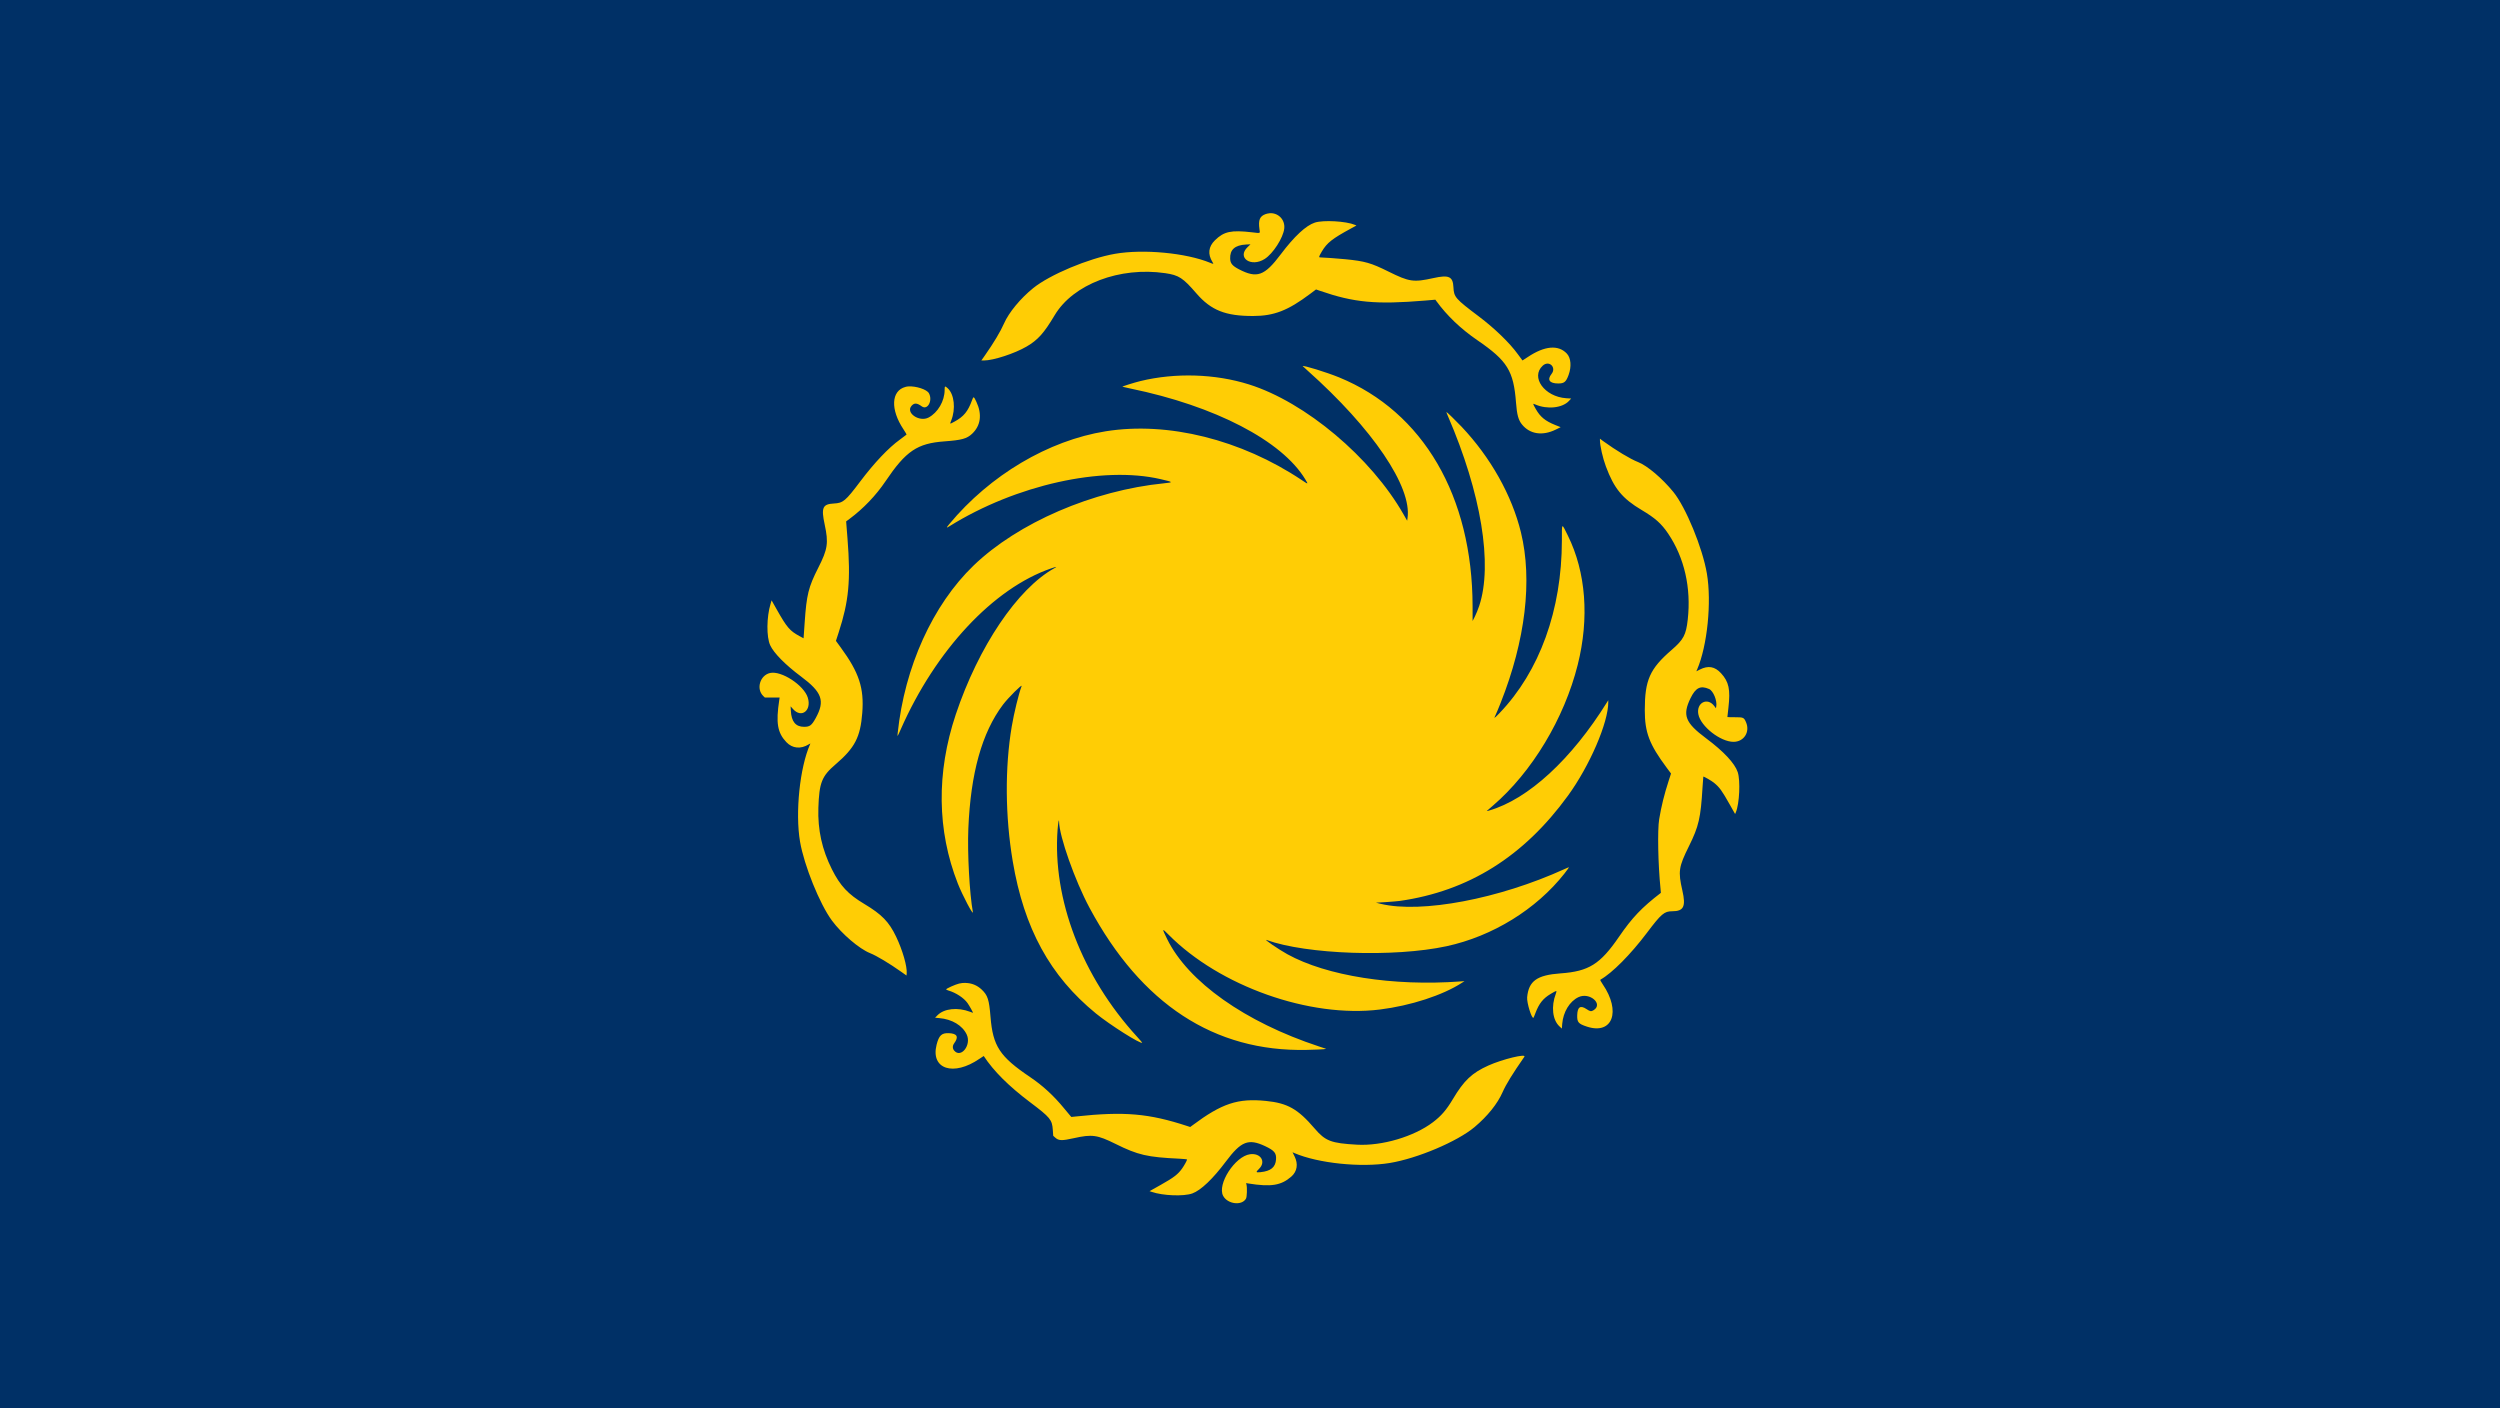 <?xml version="1.0" encoding="UTF-8" standalone="no"?>
<!-- Created with Inkscape (http://www.inkscape.org/) -->

<svg
   width="238.125mm"
   height="134.144mm"
   viewBox="0 0 238.125 134.144"
   version="1.1"
   id="svg5"
   xmlns="http://www.w3.org/2000/svg"
   xmlns:svg="http://www.w3.org/2000/svg">
  <defs
     id="defs2" />
  <g
     id="g828">
    <rect
       style="fill:#003066;fill-opacity:1;stroke-width:0.789;stroke-linecap:round;stroke-dasharray:3.943, 1.577;paint-order:markers stroke fill"
       id="rect866"
       width="238.779"
       height="134.144"
       x="3.6181641e-06"
       y="1.9189454e-06" />
    <path
       id="path847"
       style="display:inline;fill:#ffcd05;fill-opacity:1;stroke-width:0.247"
       d="m 120.909,20.316 c -0.116,0.007 -0.236,0.037 -0.355,0.075 -0.563,0.2 -0.712,0.563 -0.591,1.435 0.06,0.43 0.133,0.398 -0.692,0.303 -2.01,-0.233 -2.689,-0.084 -3.548,0.757 -0.621,0.611 -0.702,1.314 -0.239,2.067 0.133,0.215 0.126,0.217 -0.224,0.075 -2.29,-0.941 -6.352,-1.323 -9.055,-0.853 -2.52,0.438 -6.214,1.988 -7.797,3.271 -1.215,0.984 -2.317,2.32 -2.773,3.361 -0.341,0.778 -0.993,1.867 -1.841,3.073 l -0.321,0.456 h 0.253 c 0.889,0 2.932,-0.668 4.058,-1.328 1.081,-0.633 1.648,-1.266 2.676,-2.988 1.762,-2.952 6.197,-4.637 10.532,-4 1.293,0.189 1.686,0.445 2.963,1.924 1.39,1.61 2.77,2.16 5.401,2.155 1.992,-0.003 3.32,-0.518 5.434,-2.107 l 0.562,-0.422 0.358,0.124 c 3.261,1.13 5.343,1.324 10.024,0.936 l 0.983,-0.084 0.103,0.141 c 1.011,1.387 2.323,2.639 3.903,3.722 2.856,1.958 3.446,2.911 3.678,5.946 0.088,1.158 0.227,1.661 0.573,2.083 0.757,0.924 1.949,1.101 3.218,0.478 l 0.461,-0.227 -0.516,-0.207 c -0.953,-0.383 -1.43,-0.773 -1.848,-1.514 -0.314,-0.557 -0.314,-0.557 -0.057,-0.445 1.132,0.497 2.586,0.345 3.215,-0.338 l 0.208,-0.226 -0.469,-0.028 c -2.071,-0.138 -3.424,-2.01 -2.241,-3.101 0.597,-0.55 1.341,0.157 0.835,0.794 -0.438,0.551 -0.189,0.901 0.641,0.901 0.568,0 0.743,-0.143 0.987,-0.809 0.293,-0.798 0.227,-1.616 -0.163,-2.034 -0.809,-0.864 -2.119,-0.75 -3.727,0.327 -0.267,0.179 -0.493,0.325 -0.5,0.325 -0.007,0 -0.21,-0.272 -0.449,-0.604 -0.757,-1.052 -2.209,-2.459 -3.697,-3.58 -2.255,-1.699 -2.387,-1.85 -2.432,-2.787 -0.049,-1.028 -0.428,-1.203 -1.899,-0.878 -1.906,0.422 -2.304,0.364 -4.284,-0.617 -1.67,-0.828 -2.24,-0.991 -4.117,-1.178 -0.65,-0.066 -2.162,-0.174 -2.405,-0.174 -0.136,0 -0.106,-0.097 0.172,-0.566 0.491,-0.825 0.981,-1.212 2.763,-2.181 l 0.531,-0.289 -0.151,-0.066 c -0.839,-0.351 -3.004,-0.472 -3.806,-0.214 -0.847,0.274 -1.963,1.311 -3.249,3.02 -1.555,2.069 -2.267,2.322 -3.994,1.424 -0.611,-0.318 -0.811,-0.558 -0.827,-0.998 -0.034,-0.87 0.445,-1.298 1.517,-1.357 l 0.419,-0.019 -0.275,0.264 c -1.052,1.009 0.332,1.963 1.634,1.127 0.791,-0.508 1.751,-2 1.855,-2.884 0.102,-0.872 -0.599,-1.541 -1.415,-1.467 z m 3.16,14.542 c 0,0.007 0.205,0.199 0.457,0.422 6.222,5.544 9.986,11.101 9.539,14.082 l -0.034,0.236 -0.343,-0.602 c -3.089,-5.425 -9.354,-10.693 -14.724,-12.38 -3.223,-1.013 -7.001,-1.13 -10.338,-0.32 -0.566,0.137 -1.747,0.508 -1.717,0.539 0.007,0.007 0.351,0.084 0.757,0.171 8.071,1.662 14.45,4.976 16.664,8.655 0.298,0.495 0.302,0.495 -0.338,0.066 -5.779,-3.86 -12.749,-5.595 -18.673,-4.647 -5.462,0.873 -11.025,4.175 -14.903,8.843 -0.305,0.368 -0.301,0.401 0.026,0.197 6.31,-3.928 14.563,-5.767 20.108,-4.481 1.22,0.283 1.237,0.303 0.346,0.392 -6.799,0.678 -13.938,3.76 -18.171,7.843 -3.887,3.75 -6.559,9.652 -7.22,15.946 -0.044,0.403 -0.039,0.402 0.3,-0.37 3.321,-7.532 8.819,-13.416 14.303,-15.306 0.54,-0.186 0.628,-0.191 0.313,-0.019 -3.505,1.944 -7.225,7.468 -9.388,13.938 -1.85,5.536 -1.783,11.052 0.198,16.09 0.446,1.134 1.514,3.156 1.434,2.714 -0.318,-1.75 -0.527,-5.615 -0.431,-7.941 0.218,-5.288 1.294,-9.139 3.297,-11.804 0.492,-0.655 1.878,-2.035 1.776,-1.769 -0.267,0.698 -0.728,2.586 -0.94,3.849 -0.659,3.927 -0.625,8.544 0.096,12.834 1.073,6.387 3.556,10.93 7.921,14.494 1.337,1.092 4.269,2.945 4.413,2.79 0.007,-0.007 -0.218,-0.273 -0.503,-0.585 -5.236,-5.724 -8.061,-13.099 -7.558,-19.731 0.049,-0.649 0.136,-1.107 0.141,-0.737 0.02,1.386 1.51,5.614 2.899,8.2 4.925,9.171 11.882,13.724 20.68,13.535 0.78,-0.019 1.517,-0.047 1.639,-0.066 l 0.222,-0.037 -0.691,-0.228 c -7.034,-2.318 -12.454,-6.152 -14.455,-10.225 -0.514,-1.047 -0.508,-1.068 0.133,-0.421 4.86,4.911 13.456,7.958 20.12,7.132 2.933,-0.364 5.995,-1.36 7.822,-2.545 l 0.247,-0.159 -0.395,0.028 c -6.407,0.471 -12.729,-0.524 -16.481,-2.594 -0.836,-0.462 -2.319,-1.478 -1.974,-1.353 3.804,1.376 12.17,1.665 17.136,0.593 4.387,-0.947 8.55,-3.513 11.237,-6.926 0.311,-0.394 0.448,-0.598 0.404,-0.598 -0.007,0 -0.195,0.084 -0.408,0.177 -6.222,2.837 -13.62,4.239 -17.487,3.312 l -0.469,-0.113 0.962,-0.056 c 0.529,-0.037 1.117,-0.084 1.307,-0.111 6.557,-0.938 11.806,-4.223 16.023,-10.025 2.073,-2.852 3.848,-6.973 3.839,-8.912 l -9.2e-4,-0.182 -0.107,0.173 c -3.391,5.461 -7.522,9.26 -11.24,10.335 -0.204,0.056 -0.252,0.066 -0.198,0.019 0.039,-0.037 0.295,-0.256 0.566,-0.49 3.72,-3.198 6.788,-8.296 8.07,-13.411 1.117,-4.455 0.783,-8.824 -0.942,-12.312 -0.609,-1.233 -0.565,-1.27 -0.567,0.482 -0.007,6.611 -2.121,12.454 -5.939,16.432 -0.509,0.53 -0.566,0.56 -0.385,0.202 0.067,-0.131 0.288,-0.661 0.493,-1.177 2.364,-5.971 3.043,-11.685 1.931,-16.241 -0.862,-3.533 -2.889,-7.139 -5.655,-10.065 -0.52,-0.55 -1.397,-1.402 -1.444,-1.402 -0.015,0 0.053,0.184 0.151,0.408 3.162,7.323 4.282,14.128 2.972,18.065 -0.107,0.321 -0.292,0.777 -0.411,1.012 l -0.216,0.426 -0.002,-1.406 c -0.015,-10.474 -4.702,-18.515 -12.708,-21.797 -1.193,-0.489 -3.484,-1.196 -3.484,-1.075 z m -37.544,1.949 c -0.101,0.007 -0.196,0.019 -0.28,0.047 -1.365,0.361 -1.448,2.155 -0.187,4.042 0.171,0.256 0.3,0.481 0.287,0.502 -0.015,0.019 -0.297,0.233 -0.629,0.474 -1.08,0.777 -2.43,2.201 -3.77,3.977 -1.422,1.885 -1.634,2.063 -2.519,2.11 -1.076,0.056 -1.222,0.393 -0.874,2.011 0.376,1.748 0.288,2.338 -0.616,4.116 -0.93,1.83 -1.114,2.573 -1.291,5.203 -0.03,0.435 -0.066,0.951 -0.08,1.149 l -0.026,0.36 -0.37,-0.2 c -0.946,-0.511 -1.212,-0.821 -2.193,-2.56 l -0.482,-0.856 -0.101,0.337 c -0.38,1.273 -0.397,3.15 -0.034,3.94 0.341,0.745 1.444,1.864 2.93,2.973 2.021,1.508 2.309,2.318 1.41,3.96 -0.386,0.704 -0.566,0.839 -1.112,0.838 -0.802,-0.002 -1.206,-0.493 -1.26,-1.529 l -0.022,-0.42 0.232,0.26 c 0.801,0.9 1.784,0.139 1.405,-1.089 -0.365,-1.182 -2.519,-2.591 -3.593,-2.35 -0.964,0.216 -1.349,1.524 -0.647,2.196 l 0.151,0.144 0.703,-0.002 0.704,-0.003 -0.039,0.251 c -0.33,2.178 -0.17,3.11 0.682,4.005 0.574,0.601 1.365,0.679 2.126,0.209 0.166,-0.102 0.174,-0.104 0.134,-0.019 -0.984,2.213 -1.431,6.531 -0.96,9.288 0.386,2.258 1.879,5.951 3.037,7.512 0.952,1.283 2.601,2.691 3.635,3.105 0.632,0.253 1.84,0.977 2.998,1.798 l 0.469,0.333 0.02,-0.209 c 0.05,-0.667 -0.393,-2.202 -1.004,-3.483 -0.68,-1.424 -1.362,-2.126 -3.041,-3.13 -1.542,-0.921 -2.287,-1.72 -3.08,-3.299 -0.943,-1.879 -1.357,-3.758 -1.289,-5.847 0.08,-2.409 0.321,-3.02 1.648,-4.155 1.826,-1.563 2.354,-2.581 2.533,-4.886 C 82.316,65.542 81.833,64.07 80.082,61.674 l -0.46,-0.63 0.265,-0.814 c 0.967,-2.972 1.152,-4.945 0.836,-8.939 -0.039,-0.516 -0.086,-1.093 -0.101,-1.283 l -0.026,-0.346 0.33,-0.245 c 1.311,-0.975 2.511,-2.23 3.421,-3.579 1.95,-2.889 3.017,-3.609 5.629,-3.799 1.622,-0.118 2.12,-0.255 2.614,-0.721 0.826,-0.779 0.97,-1.846 0.411,-3.043 -0.249,-0.532 -0.275,-0.543 -0.409,-0.172 -0.393,1.084 -0.793,1.575 -1.678,2.056 -0.467,0.254 -0.455,0.257 -0.315,-0.094 0.45,-1.113 0.297,-2.518 -0.336,-3.09 -0.26,-0.235 -0.287,-0.219 -0.287,0.168 0,1.051 -0.648,2.164 -1.531,2.627 -0.879,0.462 -2.207,-0.447 -1.624,-1.111 0.265,-0.302 0.517,-0.289 0.978,0.047 0.546,0.398 1.063,-0.547 0.682,-1.247 -0.202,-0.372 -1.244,-0.697 -1.952,-0.653 z m 65.869,4.978 v 0.147 c 0,0.515 0.267,1.696 0.567,2.498 0.781,2.098 1.569,3.058 3.406,4.148 1.287,0.764 1.877,1.289 2.524,2.248 1.547,2.291 2.203,5.167 1.867,8.185 -0.164,1.468 -0.399,1.912 -1.539,2.898 -2.076,1.796 -2.552,2.865 -2.553,5.737 -9.2e-4,2.118 0.43,3.252 2.08,5.47 l 0.419,0.563 -0.226,0.696 c -0.419,1.291 -0.695,2.409 -0.903,3.657 -0.17,1.021 -0.106,4.298 0.128,6.613 0.022,0.217 0.039,0.396 0.034,0.398 -1.825,1.403 -2.737,2.361 -3.992,4.191 -1.787,2.606 -2.873,3.287 -5.556,3.479 -2.253,0.161 -3.038,0.72 -3.189,2.27 -0.05,0.514 0.445,2.114 0.605,1.954 0.02,-0.019 0.098,-0.213 0.182,-0.437 0.345,-0.917 0.73,-1.401 1.456,-1.832 0.59,-0.35 0.613,-0.351 0.489,-0.019 -0.462,1.215 -0.318,2.501 0.349,3.116 l 0.225,0.208 0.034,-0.444 c 0.093,-1.143 0.711,-2.159 1.554,-2.554 1.062,-0.497 2.391,0.662 1.43,1.248 -0.226,0.138 -0.326,0.122 -0.663,-0.104 -0.584,-0.393 -0.866,-0.215 -0.891,0.562 -0.022,0.686 0.103,0.835 0.923,1.104 2.443,0.801 3.277,-1.447 1.5,-4.041 -0.212,-0.31 -0.257,-0.408 -0.204,-0.437 1.102,-0.616 2.869,-2.397 4.421,-4.456 1.365,-1.811 1.649,-2.053 2.406,-2.054 1.099,-9.27e-4 1.317,-0.446 0.969,-1.975 -0.416,-1.828 -0.355,-2.239 0.625,-4.219 0.942,-1.902 1.119,-2.673 1.298,-5.648 0.034,-0.53 0.065,-0.972 0.073,-0.982 0.03,-0.037 0.789,0.4 1.001,0.574 0.55,0.45 0.758,0.737 1.543,2.13 l 0.484,0.859 0.073,-0.173 c 0.341,-0.816 0.442,-3.015 0.176,-3.817 -0.28,-0.842 -1.341,-1.978 -3.009,-3.22 -2.004,-1.493 -2.279,-2.205 -1.481,-3.835 0.486,-0.995 0.946,-1.22 1.761,-0.864 0.401,0.175 0.786,1.115 0.683,1.665 l -0.03,0.167 -0.168,-0.221 c -0.653,-0.855 -1.716,-0.295 -1.507,0.794 0.222,1.155 2.101,2.628 3.351,2.627 0.99,-9.27e-4 1.59,-0.938 1.192,-1.862 -0.198,-0.46 -0.245,-0.482 -1.065,-0.482 -0.391,0 -0.712,-0.007 -0.712,-0.019 0,-0.019 0.045,-0.413 0.099,-0.888 0.199,-1.745 0.045,-2.466 -0.704,-3.284 -0.592,-0.646 -1.224,-0.755 -2.021,-0.349 l -0.332,0.169 0.078,-0.18 c 0.969,-2.249 1.391,-6.399 0.928,-9.134 -0.414,-2.445 -2.009,-6.321 -3.197,-7.774 -1.061,-1.297 -2.482,-2.502 -3.356,-2.844 -0.738,-0.289 -2.087,-1.1 -3.35,-2.014 z m -60.442,51.834 c -0.195,-0.002 -0.395,0.019 -0.599,0.066 -0.332,0.075 -1.234,0.477 -1.234,0.555 0,0.019 0.094,0.075 0.209,0.104 0.72,0.208 1.479,0.706 1.829,1.199 0.187,0.264 0.556,0.928 0.516,0.928 -0.007,0 -0.126,-0.047 -0.265,-0.096 C 91.215,95.92 89.923,96.058 89.292,96.707 l -0.225,0.231 0.4,0.037 c 1.212,0.101 2.211,0.701 2.615,1.568 0.465,0.997 -0.552,2.292 -1.197,1.525 -0.167,-0.199 -0.168,-0.463 -0.002,-0.689 0.457,-0.623 0.294,-0.936 -0.505,-0.97 -0.688,-0.028 -0.944,0.214 -1.169,1.107 -0.584,2.324 1.615,3.039 4.091,1.33 0.217,-0.149 0.396,-0.267 0.4,-0.262 0.947,1.442 2.378,2.868 4.426,4.412 1.911,1.441 2.088,1.658 2.153,2.621 l 0.039,0.566 0.177,0.162 c 0.344,0.316 0.633,0.326 1.791,0.066 1.733,-0.386 2.224,-0.318 3.972,0.548 2.139,1.06 3.016,1.263 6.081,1.407 0.4,0.019 0.728,0.056 0.728,0.075 0,0.084 -0.262,0.563 -0.468,0.854 -0.398,0.56 -0.794,0.865 -2.038,1.564 -0.345,0.193 -0.726,0.408 -0.847,0.475 l -0.22,0.124 0.194,0.066 c 1.072,0.371 3.059,0.448 3.88,0.151 0.813,-0.295 1.953,-1.38 3.201,-3.046 1.45,-1.936 2.149,-2.207 3.746,-1.452 0.868,0.411 1.069,0.656 1.027,1.257 -0.051,0.747 -0.496,1.113 -1.475,1.215 -0.459,0.047 -0.476,0.007 -0.144,-0.316 0.69,-0.675 0.162,-1.53 -0.858,-1.392 -1.433,0.195 -3.154,2.863 -2.559,3.968 0.427,0.795 1.793,0.955 2.176,0.256 0.091,-0.166 0.119,-1.036 0.044,-1.335 l -0.034,-0.142 0.202,0.037 c 2.181,0.349 3.137,0.194 4.112,-0.663 0.547,-0.482 0.66,-1.194 0.303,-1.912 l -0.197,-0.396 0.174,0.075 c 2.25,0.971 6.336,1.398 9.08,0.947 2.638,-0.433 6.44,-2.042 8.083,-3.421 1.235,-1.037 2.185,-2.219 2.67,-3.322 0.331,-0.753 0.955,-1.768 2.075,-3.375 0.231,-0.332 -2.083,0.23 -3.416,0.828 -1.575,0.707 -2.329,1.419 -3.392,3.202 -0.619,1.038 -1.101,1.597 -1.9,2.204 -1.805,1.371 -4.851,2.272 -7.229,2.139 -2.485,-0.14 -3.011,-0.342 -4.05,-1.555 -1.585,-1.85 -2.569,-2.406 -4.627,-2.613 -2.683,-0.27 -4.192,0.231 -7.002,2.327 l -0.211,0.156 -0.258,-0.084 c -3.69,-1.211 -6.004,-1.411 -10.621,-0.919 l -0.444,0.047 -0.123,-0.14 c -0.068,-0.075 -0.312,-0.371 -0.543,-0.652 -0.998,-1.22 -2.049,-2.189 -3.257,-3.004 -2.901,-1.956 -3.549,-2.942 -3.776,-5.746 -0.132,-1.636 -0.264,-2.046 -0.839,-2.592 -0.431,-0.409 -0.963,-0.624 -1.547,-0.631 z" />
  </g>
</svg>
